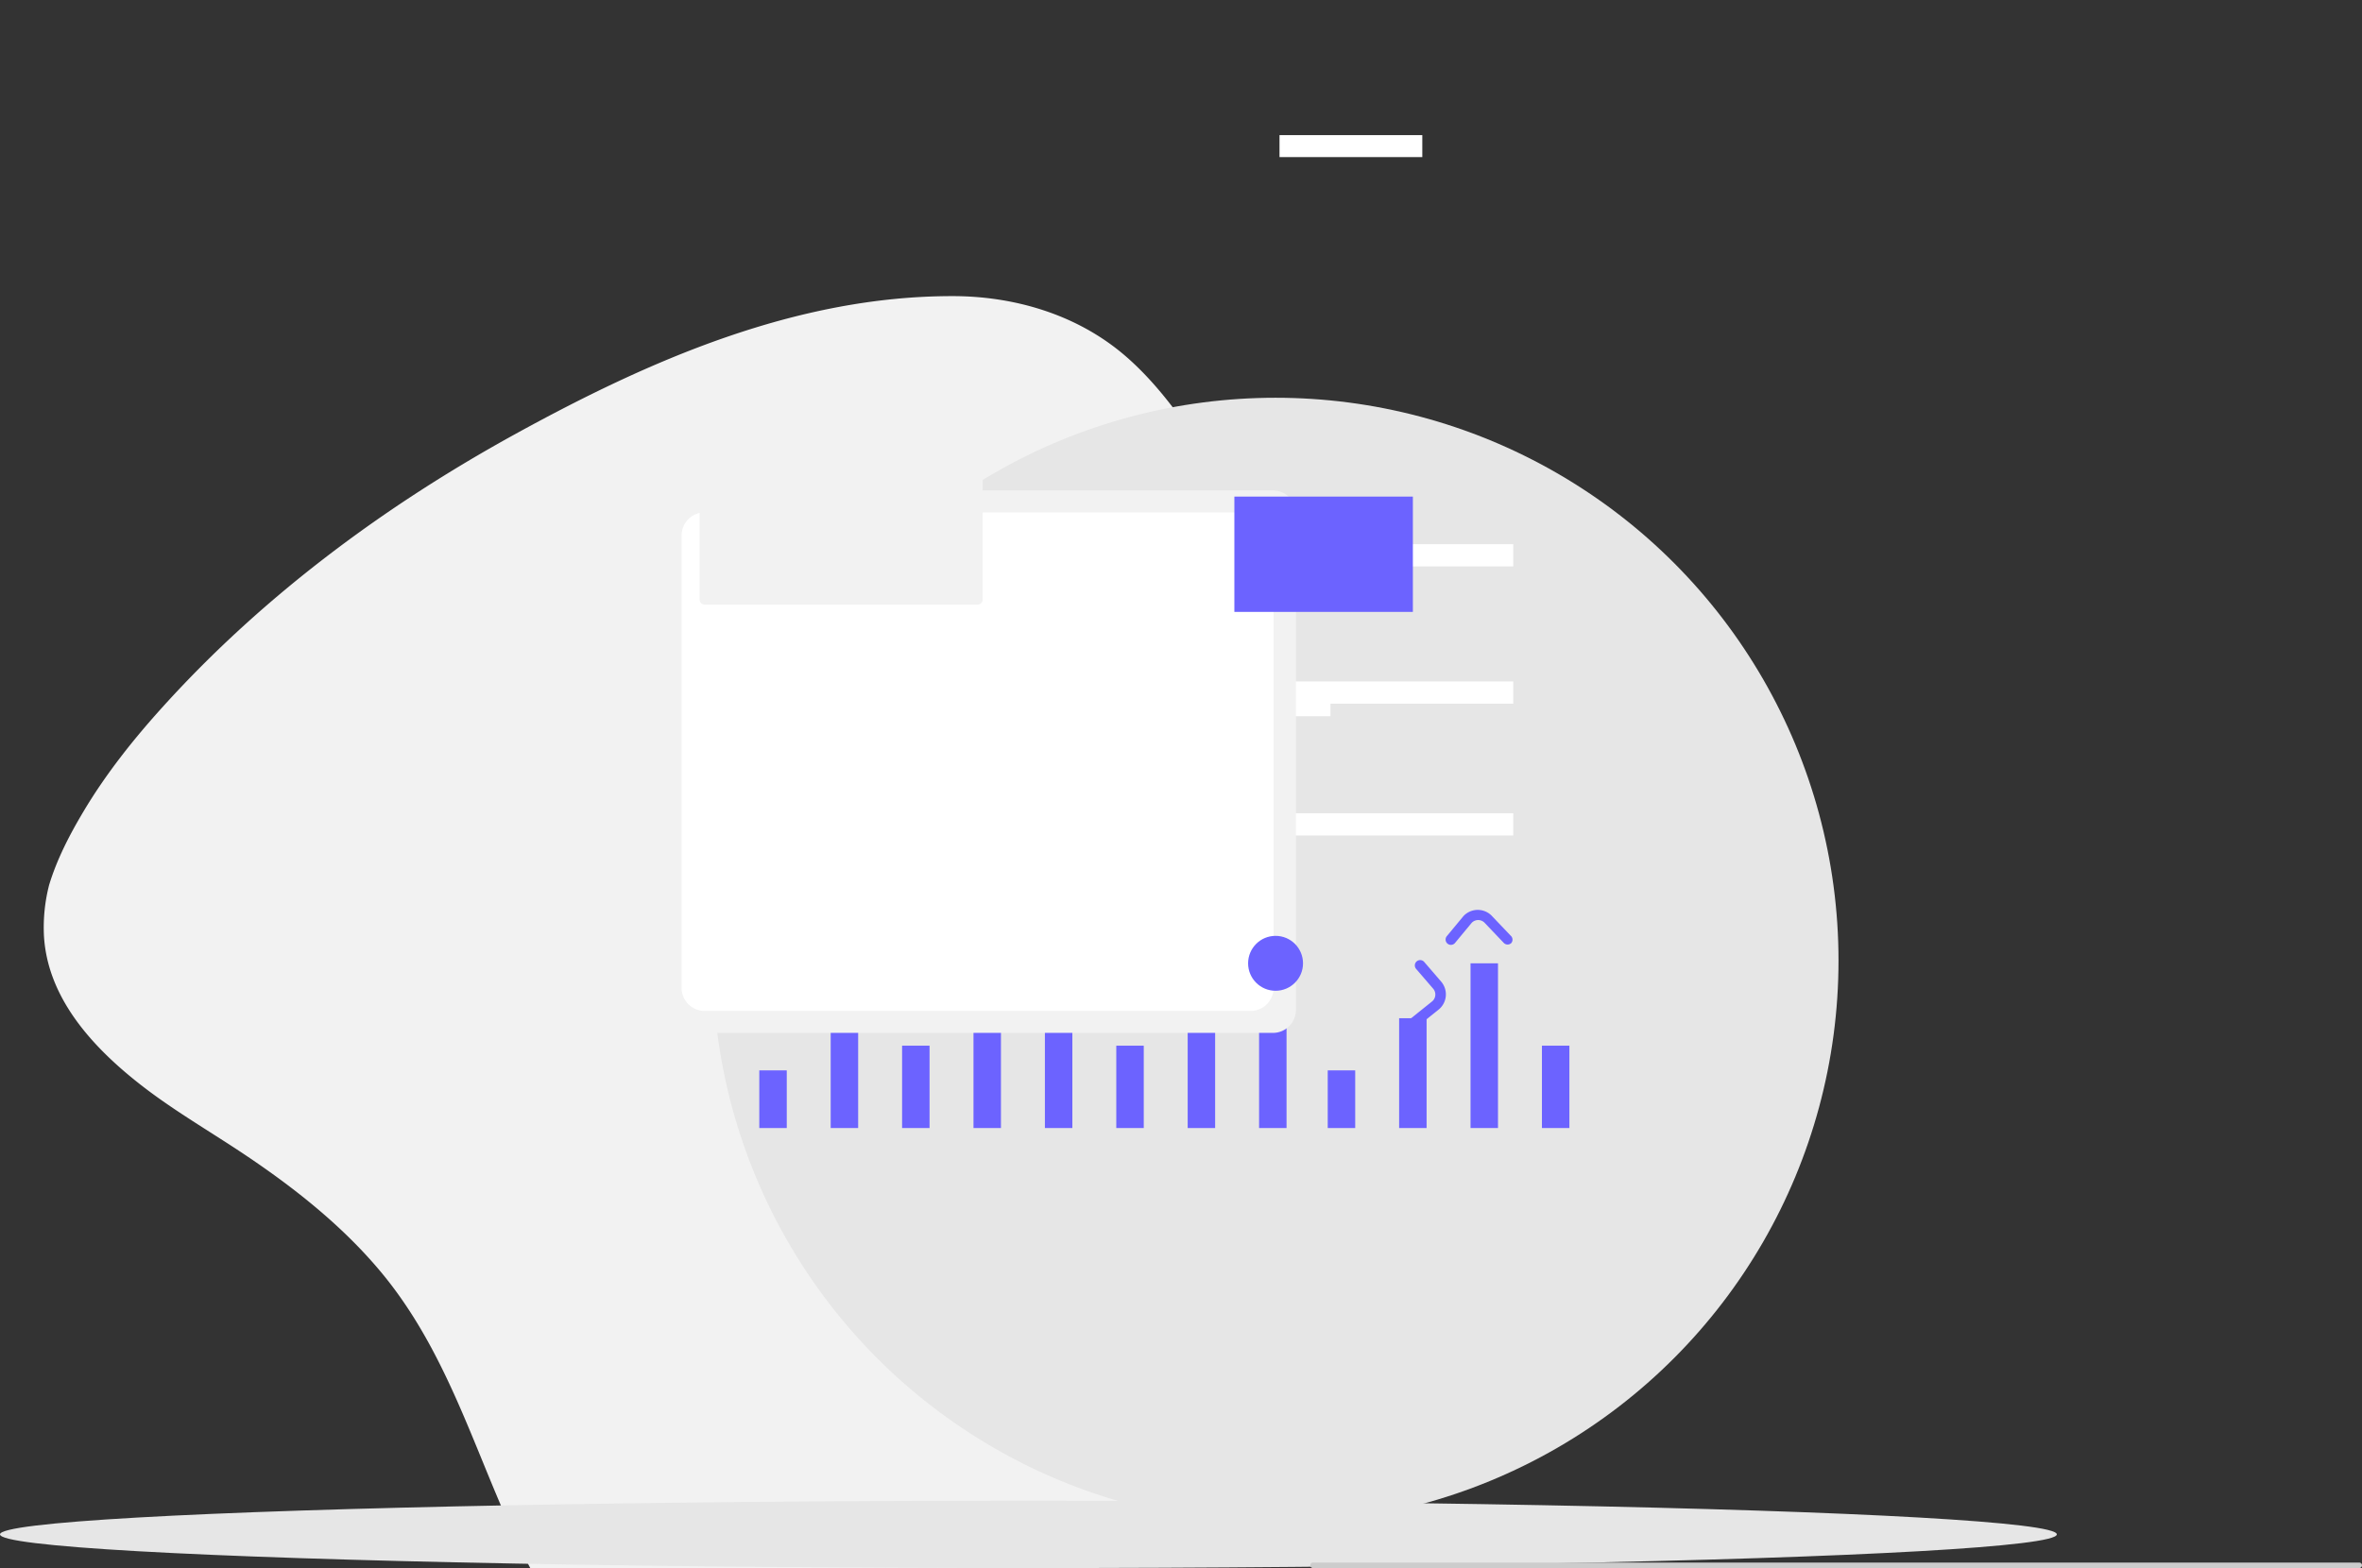 <svg xmlns="http://www.w3.org/2000/svg" data-name="Layer 1" width="860.131" height="571.148" viewBox="0 0 860.131 571.148" xmlns:xlink="http://www.w3.org/1999/xlink">
  <rect x="0" y="0" width="860.131" height="571.148" fill="#333333" stroke="none"/>
  <path d="M605.67,324.953c-7.669-11.368-16.035-22.492-26.565-31.416-17.417-14.707-39.97-21.236-62.209-21.255-57.174-.051-110.616,23.482-159.032,50.083-48.218,26.476-92.112,59.24-128.129,98.933-10.921,12.021-21.141,24.832-29.41,38.721-5.056,8.48-9.658,17.343-12.517,26.791a62.254,62.254,0,0,0-1.869,18.511c1.304,22.212,17.005,39.861,34.527,53.681,10.1,7.983,20.998,14.578,31.732,21.498,21.175,13.599,41.559,29.047,57.252,48.207,38.002,46.431,40.038,110.261,86.869,149.981,11.388,9.676,21.105,11.304,35.38,12.787a153.226,153.226,0,0,0,65.592-9.874c19.964-7.922,37.598-20.426,53.669-34.636q20.659-18.243,39.773-38.138c31.521-32.96,60.049-69.798,74.742-113.753,11.271-33.648,12.566-70.813-.731-104.072C651.471,403.743,628.801,359.675,605.67,324.953Z" transform="translate(-169.934 -164.426)" fill="#f2f2f2"/>
  <ellipse cx="374.5" cy="558.877" rx="374.5" ry="12.271" fill="#e6e6e6"/>
  <circle cx="464.5" cy="349.877" r="205" fill="#e6e6e6"/>
  <rect x="365.937" y="296.22" width="185.125" height="8.086" fill="#fff"/>
  <rect x="432.5" y="252.877" width="52" height="8" fill="#fff"/>
  <rect x="365.937" y="198.22" width="185.125" height="8.086" fill="#fff"/>
  <rect x="365.937" y="248.22" width="185.125" height="8.086" fill="#fff"/>
  <rect x="465.937" y="49.22" width="52" height="8" fill="#fff"/>
  <rect x="458.5" y="350.877" width="10" height="60" fill="#6c63ff"/>
  <rect x="432.5" y="320.877" width="10" height="90" fill="#6c63ff"/>
  <rect x="406.5" y="380.877" width="10" height="30" fill="#6c63ff"/>
  <rect x="380.5" y="350.877" width="10" height="60" fill="#6c63ff"/>
  <rect x="354.5" y="350.877" width="10" height="60" fill="#6c63ff"/>
  <rect x="328.5" y="380.877" width="10" height="30" fill="#6c63ff"/>
  <rect x="302.5" y="350.877" width="10" height="60" fill="#6c63ff"/>
  <rect x="276.5" y="389.877" width="10" height="21" fill="#6c63ff"/>
  <rect x="483.5" y="389.877" width="10" height="21" fill="#6c63ff"/>
  <rect x="509.5" y="370.877" width="10" height="40" fill="#6c63ff"/>
  <rect x="535.5" y="350.877" width="10" height="60" fill="#6c63ff"/>
  <rect x="561.5" y="380.877" width="10" height="30" fill="#6c63ff"/>
  <path d="M633.479,540.646h-214.834a8.385,8.385,0,0,1-8.375-8.375v-180.834a8.385,8.385,0,0,1,8.375-8.375h214.834a8.385,8.385,0,0,1,8.375,8.375v180.834A8.385,8.385,0,0,1,633.479,540.646Z" transform="translate(-169.934 -164.426)" fill="#f2f2f2"/>
  <path d="M625.354,532.646h-198.834a8.385,8.385,0,0,1-8.375-8.375v-164.834a8.385,8.385,0,0,1,8.375-8.375h198.834a8.385,8.385,0,0,1,8.375,8.375v164.834A8.385,8.385,0,0,1,625.354,532.646Z" transform="translate(-169.934 -164.426)" fill="#fff"/>
  <path d="M525.937,384.646h-99.417a1.837,1.837,0,0,1-1.833-1.833v-50.333a1.837,1.837,0,0,1,1.833-1.833h99.417a1.837,1.837,0,0,1,1.833,1.833v50.333A1.837,1.837,0,0,1,525.937,384.646Z" transform="translate(-169.934 -164.426)" fill="#f2f2f2"/>
  <rect x="449.5" y="180.877" width="65" height="42" fill="#6c63ff"/>
  <circle cx="464.5" cy="350.877" r="10" fill="#6c63ff"/>
  <path d="M684.346,539.296a1.94,1.94,0,0,1-1.216-3.461l8.249-6.607a3.254,3.254,0,0,0,.482-4.642l-6.242-7.248a1.94,1.94,0,0,1,2.948-2.533l6.242,7.248a7.135,7.135,0,0,1-1.054,10.151l-8.249,6.607A1.928,1.928,0,0,1,684.346,539.296Z" transform="translate(-169.934 -164.426)" fill="#6c63ff"/>
  <path d="M720.271,507.931a1.94,1.94,0,0,1-2.776-.109l-7.008-7.358a3.254,3.254,0,0,0-4.657.123l-6.1,7.364a1.94,1.94,0,0,1-2.97-2.492l6.101-7.364a7.134,7.134,0,0,1,10.162-.242l7.003,7.353A1.94,1.94,0,0,1,720.271,507.931Z" transform="translate(-169.934 -164.426)" fill="#6c63ff"/>
  <path d="M1029.066,735.574h-381a1,1,0,0,1,0-2h381a1,1,0,0,1,0,2Z" transform="translate(-169.934 -164.426)" fill="#ccc"/>
</svg> 